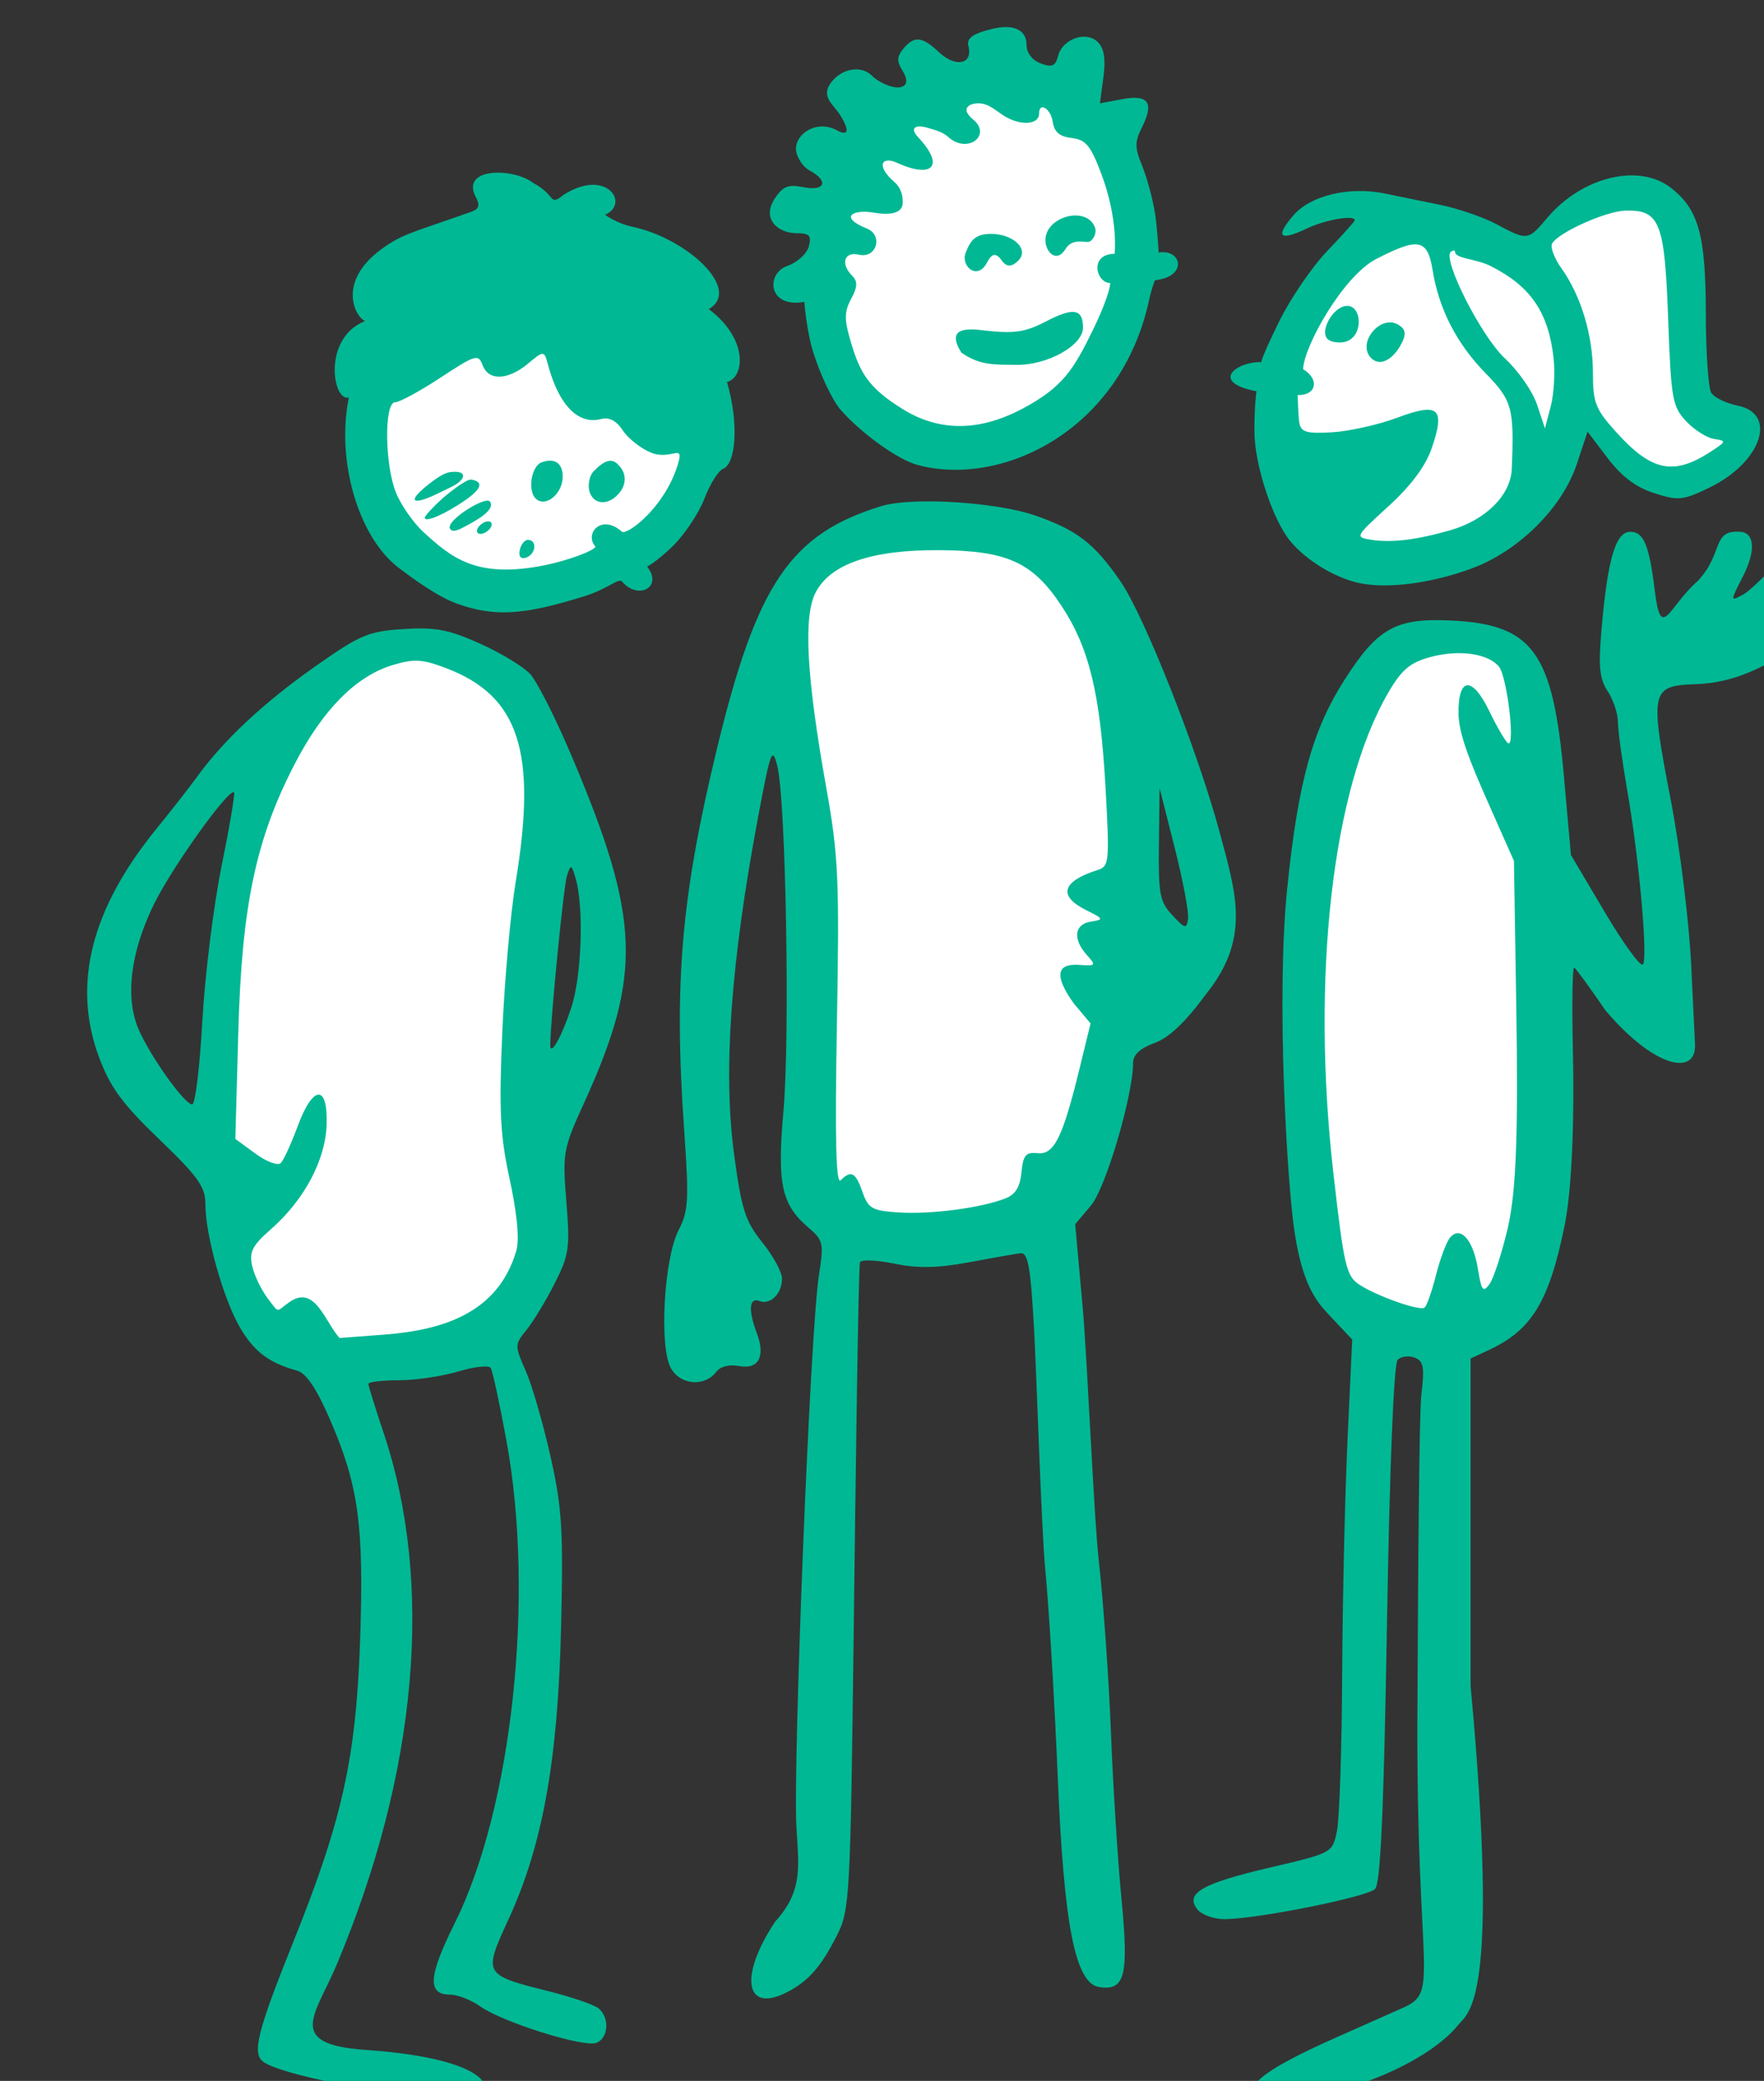 <?xml version="1.0" ?><svg height="329.28mm" viewBox="0 0 279.161 329.28" width="279.161mm" xmlns="http://www.w3.org/2000/svg">
    <rect x="0" y="0" width="279.161" height="329.28" fill="#333333" stroke="none"/>
    <path d="m 36946.068,12753.418 c -36.359,0.647 -67.286,24.643 -84.677,56.197 -26.485,91.952 -2.327,152.189 52.084,160.766 54.41,8.576 107.712,-52.857 117.685,-104.219 9.974,-51.361 -19.237,-100.478 -64.385,-110.601 -7.054,-1.582 -13.973,-2.263 -20.707,-2.143 z m 381.303,67.668 c -10.588,0.592 -23.011,5.673 -36.418,16.455 -35.753,28.752 -35.904,15.159 -63.719,4.887 -27.815,-10.273 -71.253,11.369 -98.07,48.668 -38.675,148.997 46.541,147.898 89.648,142.513 43.108,-5.386 73.583,-95.043 73.583,-95.043 0,0 10.754,23.196 29.367,39.793 18.613,16.597 34.573,17.753 49.644,11.27 15.071,-6.482 27.373,-23.636 6.096,-38.695 -21.276,-15.059 -10.749,-71.707 -16.4,-101.028 -3.533,-18.325 -16.085,-29.806 -33.731,-28.82 z m -660.142,47.539 c -35.228,-0.277 -71.483,14.923 -83.264,58.68 -20.944,77.789 16.955,97.437 46.875,122.769 22.385,17.852 74.026,1.196 118.574,-31.217 44.548,-32.412 18.505,-98.433 -13.853,-127.654 -14.157,-12.784 -40.934,-22.363 -68.332,-22.578 z m 259.244,153.625 c -6.554,0.04 -13.595,0.338 -21.2,0.787 -107.566,5.796 -84.035,79.475 -68.41,144.1 15.625,64.625 -0.554,182.206 4.211,243.64 4.765,61.434 133.313,29.322 152.373,0.799 19.06,-28.523 54.111,-237.007 25.744,-311.646 -24.821,-65.309 -46.843,-77.946 -92.718,-77.68 z m 291.07,60.264 c -33.086,0.753 -45.683,27.535 -66.461,81.576 -28.479,92.749 -15.736,229.48 -3.324,296.699 12.411,67.218 106.271,35.702 116.244,4.885 9.974,-30.816 14.627,-238.654 10.195,-291.711 -4.433,-53.056 -11.414,-88.36 -49.756,-91.252 -2.396,-0.181 -4.692,-0.248 -6.898,-0.197 z m -614.451,11.16 c -30.263,-0.382 -71.784,10.661 -90.678,68.324 -27.483,83.873 -22.166,164.057 -23.717,233.27 -0.665,127.056 49.757,123.565 105.719,117.98 55.962,-5.585 87.768,-40.39 76.686,-102.123 -11.082,-61.733 3.434,-157.274 8.421,-222.398 4.987,-65.124 -26.374,-85.67 -45.324,-90.756 -5.921,-1.59 -17.351,-4.124 -31.107,-4.297 z" fill="#FFFFFF" paint-order="markers stroke fill" transform="translate(130.08,73.764) matrix(0.265,0,0,0.265,-8886.089,-2794.296) translate(-3313.529,-2437.82)"/>
    <path d="m 36955.973,12720.148 c -2.585,-0.02 -5.543,0.38 -8.834,1.206 -7.486,1.879 -15.286,4.2 -13.772,9.992 2.878,11.001 -7.48,13.258 -17.529,3.818 -10.119,-9.503 -14.782,-9.948 -21.346,-2.039 -3.814,4.596 -3.93,7.483 -0.531,12.928 2.808,4.493 3.049,7.832 0.68,9.297 -4.817,2.976 -15.5,-2.664 -18.61,-5.938 -6.612,-6.961 -19.22,-4.504 -25.363,4.871 -5.108,7.794 2.436,12.494 5.977,18.16 6.011,9.61 5.109,13.09 -1.731,9.358 -13.348,-7.284 -27.808,4.141 -23.807,14.615 1.059,2.772 3.37,7.2 7.489,9.404 11.584,6.2 9.218,12.512 -3.723,9.924 -9.147,-1.828 -12.32,-0.545 -17.256,6.99 -7.629,11.644 1.574,20.522 13.406,20.522 7.432,0 8.747,1.461 7.071,7.871 -1.132,4.326 -6.871,9.544 -12.752,11.594 -13.118,4.571 -11.687,25.499 10.066,21.519 0,0 1.275,17.358 5.453,30.528 4.177,13.171 11.361,28.299 15.959,33.617 11.787,13.623 33.947,30.019 46.492,33.322 50.31,13.243 121.093,-20.516 137.977,-98.576 1.669,-7.715 3.551,-11.82 3.551,-11.82 19.708,-2.078 16.069,-18.805 2.162,-16.557 0,0 -0.836,-15.37 -2.252,-23.959 -1.411,-8.589 -4.879,-21.228 -7.703,-28.09 -4.333,-10.479 -4.347,-14.071 -0.113,-22.463 7.536,-14.939 4.06,-20.011 -11.692,-17.056 l -13.318,2.498 2.092,-15.577 c 1.456,-10.843 0.454,-17.204 -3.289,-20.947 -6.971,-6.971 -21.149,-2.042 -23.809,8.274 -1.563,6.083 -3.585,6.941 -10.369,4.4 -4.992,-1.873 -8.42,-6.305 -8.42,-10.883 0,-6.987 -4.402,-10.751 -12.156,-10.803 z m -14.494,45.706 c 3.283,0.582 5.327,1.756 11.687,6.285 9.965,7.098 22.443,6.869 22.443,-0.412 0,-7.224 7.038,-2.844 8.162,5.078 0.85,5.987 4.121,8.762 11.309,9.591 8.465,0.977 11.363,4.511 17.781,21.666 10.204,27.237 7.862,47.452 7.862,47.452 -15.574,0.179 -10.915,17.63 -2.618,17.457 0,0 0.08,6.605 -10.492,28.308 -11.644,23.919 -18.198,33.992 -41.531,46.528 -20.009,10.75 -45.299,16.716 -71.338,0.816 -21.545,-13.156 -26.254,-22.49 -31.682,-40.838 -3.864,-13.073 -3.808,-17.658 0.305,-25.346 3.857,-7.212 4.003,-10.409 0.608,-13.804 -7.02,-7.019 -4.919,-14.63 4.005,-12.573 10.662,2.46 14.619,-11.661 4.791,-15.609 -17.207,-6.912 -8.078,-11.584 3.92,-9.523 9.346,1.604 17.483,0.813 17.483,-6.049 0,-1.82 0.1,-7.799 -5.053,-12.274 -11.04,-9.602 -7.629,-15.657 1.721,-11.369 19.958,9.154 29.489,2.823 12.4,-15.465 -5.065,-5.42 -1.495,-7.715 6.24,-5.353 4.837,1.48 8.503,2.406 11.754,5.252 11.553,10.544 26.109,-0.83 15.276,-10.07 -9.687,-7.846 -0.505,-10.718 4.967,-9.748 z m -286.311,41.314 c -11.344,-0.792 -21.611,3.186 -16.131,14.107 2.908,5.438 2.254,7.487 -2.984,9.338 -34.568,12.199 -39.432,12.778 -50.69,20.362 -30.184,20.336 -18.076,42.409 -12.297,44.72 -25.712,10.189 -19.286,48.502 -9.662,45.639 -7.735,38.074 5.839,83.409 29.619,101.598 9.342,7.146 23.91,17.603 35.09,21.548 v 0.02 c 22.425,7.91 39.294,6.916 75.875,-4.469 14.531,-4.524 20.478,-11.231 22.625,-8.726 9.638,11.245 24.598,3.241 14.914,-8.993 0,0 5.437,-2.641 15.135,-12.042 7.134,-6.915 15.707,-19.737 19.051,-28.491 3.344,-8.754 8.416,-16.812 11.275,-17.91 7.17,-2.751 9.749,-25.782 2.25,-51.767 10.099,-2.452 13.439,-25.144 -10.912,-43.571 20.148,-11.626 -12.999,-42.229 -45.562,-49.148 -9.678,-2.056 -16.33,-7.16 -16.33,-7.16 14.942,-6.623 0.969,-28.069 -24.539,-12.082 -9.367,7.351 -4.179,0.711 -18.313,-6.864 -4.413,-3.44 -11.608,-5.634 -18.414,-6.109 z m 671.539,1.619 c -16.512,0.918 -34.734,9.939 -47.732,25.385 -11.369,13.511 -11.762,13.563 -30.039,3.764 -7.834,-4.198 -22.969,-9.423 -33.639,-11.61 -10.666,-2.185 -25.71,-5.263 -33.432,-6.838 -21.131,-4.31 -44.19,1.23 -54.365,13.059 -11.11,12.916 -8.339,15.649 8.002,7.894 11.27,-5.349 28.58,-8.314 28.58,-4.9 0,0.659 -7.395,8.916 -16.432,18.346 -9.036,9.432 -21.899,28.265 -28.588,41.849 -10.758,21.857 -10.8,24.52 -10.8,24.52 -13.753,-0.67 -31.866,11.709 -2.826,17.379 0,0 -1.252,7.494 -1.252,23.765 0,19.929 10.944,53.245 21.683,66.014 9.176,10.909 25.063,20.76 39.244,24.338 16.723,4.219 44.36,0.834 69.258,-8.482 27.889,-10.433 53.728,-36.189 62.348,-62.143 l 6.431,-19.365 12.036,15.842 c 8.306,10.932 16.911,17.394 27.777,20.861 14.442,4.616 17.155,4.34 32.973,-3.317 30.859,-14.938 40.947,-44.049 16.961,-48.927 -6.958,-1.414 -14.092,-4.846 -15.852,-7.625 -1.763,-2.78 -3.26,-24.058 -3.26,-47.289 -0.07,-46.9 -4.266,-62.132 -20.699,-75.059 -7.179,-5.646 -16.47,-8.012 -26.377,-7.461 z m -1.062,20.969 c 20.635,-0.587 23.545,6.722 25.617,64.305 1.738,48.248 2.513,52.68 10.759,61.451 4.891,5.197 12.419,9.963 16.731,10.59 7.424,1.074 7.32,1.471 -1.949,7.515 -22.301,14.544 -35.353,11.868 -56.543,-11.584 -12.424,-13.752 -13.922,-17.571 -13.922,-35.517 0,-22.414 -7.102,-45.921 -18.875,-62.454 -4.289,-6.024 -6.74,-12.674 -5.44,-14.777 4.125,-6.677 32.105,-19.198 43.622,-19.529 z m -328.268,2.894 c -8.423,-0.02 -18.012,5.895 -18.012,14.778 0,6.675 6.498,14.298 12.166,5.043 4.25,-6.941 12.457,-2.897 14.619,-4.424 2.162,-1.527 3.995,-5.209 2.807,-8.305 -1.891,-4.928 -6.526,-7.079 -11.58,-7.092 z m -50.332,10.995 c -9.024,0 -12.236,3.247 -15.301,11.324 -2.943,7.757 6.416,16.218 12.168,6.783 1.91,-3.133 4.389,-9.367 9.377,-2.242 3.138,4.483 6.457,3.531 9.877,0.111 6.946,-6.947 -3.358,-15.976 -16.121,-15.976 z m 254.779,6.375 c 4.942,0.811 7.225,5.542 8.744,15.042 3.734,23.365 14.36,44.085 31.68,61.784 15.914,16.265 17.16,20.836 15.633,57.234 -0.657,15.645 -15.619,30.496 -36.84,36.563 -19.98,5.708 -34.871,7.532 -46.689,5.707 -10.298,-1.589 -10.274,-1.639 9.966,-20.139 13.539,-12.371 22.135,-23.954 25.834,-34.801 8.094,-23.755 4.098,-27.266 -20.554,-18.043 -11.162,4.178 -28.621,8.107 -38.791,8.733 -15.231,0.938 -18.714,-0.03 -19.764,-5.467 -0.699,-3.634 -1.01,-16.737 -1.01,-16.737 11.214,0.214 13.234,-9.389 3.235,-15.478 0.419,-13.53 23.919,-55.758 43.861,-65.912 12.152,-6.188 19.753,-9.298 24.695,-8.486 z m 21.842,3.66 c 0.219,0.08 0.361,0.276 0.361,0.625 v 0 c 0,4.189 12.35,4.065 21.2,8.525 23.933,12.061 34.566,27.61 37.63,55.029 0.963,8.626 0.195,21.578 -1.709,28.785 l -3.459,13.1 -4.74,-14.207 c -2.607,-7.813 -11.199,-20.183 -19.095,-27.488 -14.038,-12.992 -37.349,-58.767 -32.43,-63.686 0.242,-0.242 1.586,-0.94 2.242,-0.685 z m -62.867,33.066 c -8.649,-1.528 -17.9,14.537 -13.059,19.537 1.502,1.552 4.803,2.365 8.27,2.164 13.124,-0.759 12.985,-20.253 4.789,-21.701 z m -163.861,3.588 c -3.467,-0.597 -8.978,1.289 -17.159,5.553 -12.389,6.463 -18.892,7.423 -36.746,5.447 -12.114,-1.633 -22.697,-1.048 -13.894,13.141 11.232,8.001 20.311,7.14 32.504,7.38 19.009,0.375 40.183,-11.694 40.183,-22.169 0,-5.673 -1.422,-8.755 -4.888,-9.352 z m 189.15,6.205 c -9.922,-0.966 -20.011,13.64 -12.024,21.404 5.258,5.111 12.579,0.494 17.03,-7.129 4.279,-7.328 3.356,-10.265 -0.817,-12.843 -1.357,-0.839 -2.772,-1.294 -4.189,-1.432 z m -507.172,18.76 c 2.661,-0.08 2.474,5.555 6.432,15.922 6.845,17.924 16.999,26.045 28.726,22.976 4.796,-1.252 9.138,1.025 12.903,6.772 3.122,4.765 10.648,10.722 16.724,13.238 12.53,5.192 20.69,-6.855 15.785,8.314 -7.914,24.479 -29.072,40.596 -32.898,39.057 -12.314,-11.183 -22.886,1.174 -15.856,8.869 -1.671,2.901 -17.789,8.44 -29.408,10.852 -41.874,8.696 -56.677,-4.391 -73.701,-19.887 -5.768,-5.416 -12.927,-15.689 -15.912,-22.832 -6.904,-16.515 -7.367,-54.406 -0.668,-54.406 2.62,0 14.831,-6.627 27.143,-14.721 20.816,-13.693 22.568,-14.218 25.066,-7.488 3.451,9.308 14.36,9.244 26.287,-0.139 5.158,-4.374 7.78,-6.48 9.377,-6.527 z m 4.703,63.75 c -1.561,-0.02 -3.332,0.336 -5.275,1.082 -5.914,2.269 -8.235,16.673 -3.459,21.449 5.8,5.801 16.222,-2.555 16.222,-13.006 0,-6.094 -2.805,-9.475 -7.488,-9.525 z m 37.049,0.213 c -3.872,-0.77 -7.844,2.888 -10.848,5.881 -3.373,3.369 -3.742,9.78 -2.496,13.029 2.889,7.541 11.425,7.59 17.633,0.111 3.979,-4.796 4.658,-11.439 -0.488,-16.586 -1.229,-1.429 -2.51,-2.179 -3.801,-2.435 z m -96.002,6.529 c -3.798,0.33 -7.873,2.867 -13.738,7.48 -13.064,10.276 -10.007,13.006 5.896,5.266 l 7.869,-3.83 c 8.279,-4.029 10.167,-9.801 -0.03,-8.916 z m -5.619,16.035 c -5.664,5.157 -10.297,10.249 -10.297,11.313 0,3.088 12.176,-2.15 23.902,-10.287 10.186,-7.067 11.271,-11.12 3.967,-12.495 -3.175,-0.598 -15.463,9.572 -17.572,11.469 z m 26.982,1.102 v 0 c -5.747,0.2 -24.022,12.041 -22.306,16.511 1.257,3.275 6.538,0.203 8.423,-0.753 13.123,-6.812 17.883,-11.418 15.606,-15.1 -0.3,-0.486 -0.902,-0.689 -1.723,-0.66 z m 254.325,0.636 c -7.683,0.355 -14.267,1.196 -18.807,2.584 -54.264,16.594 -74.421,46.227 -98.18,144.323 -21.51,88.815 -25.943,140.124 -19.724,228.277 2.933,41.576 2.556,48.395 -3.266,59.66 -8.783,16.981 -11.776,69.498 -4.701,82.444 5.629,10.303 20.278,11.466 27.26,2.171 2.314,-3.087 7.783,-4.432 13.511,-3.337 11.635,2.224 15.891,-5.711 10.574,-19.696 -5.186,-13.64 -4.566,-21.472 1.518,-19.135 6.576,2.52 13.561,-4.371 13.561,-13.378 0,-3.827 -5.3,-13.555 -11.778,-21.616 -10.253,-12.758 -12.443,-19.637 -16.918,-53.127 -6.582,-49.238 -1.918,-114.07 14.481,-201.316 7.432,-39.541 8.361,-41.984 11.408,-29.947 5.068,20.021 7.579,161.588 3.654,205.896 -3.866,43.632 -1.222,55.902 15.024,69.744 8.687,7.401 9.136,9.386 6.252,27.619 -5.489,34.72 -15.516,292.491 -13.582,329.252 1.27,24.105 4.442,38.698 -12.694,57.518 -21.743,32.768 -17.924,55.04 7.207,42.043 12.86,-6.648 20.362,-15.259 29.992,-34.422 7.334,-14.594 7.812,-23.399 9.727,-179.004 1.109,-90.009 2.82,-220.951 3.797,-222.535 0.977,-1.586 10.298,-1.135 20.713,0.996 13.861,2.839 25.686,2.621 44.146,-0.816 13.868,-2.58 27.74,-5.025 30.828,-5.43 4.599,-0.604 6.081,7.389 8.19,44.184 1.411,24.707 4.424,120.296 6.689,143.976 2.268,23.678 5.62,79.271 7.452,123.539 3.72,90.048 10.497,124.426 24.929,126.526 15.333,2.229 17.624,-6.893 13.199,-52.58 -2.243,-23.169 -5.093,-68.238 -6.334,-100.153 -1.238,-31.912 -4.538,-78.239 -7.328,-102.947 -2.791,-24.707 -6.978,-123.199 -9.529,-150.4 l -4.453,-49.475 9.459,-11.242 c 8.813,-10.476 25.111,-65.719 25.111,-85.121 0,-4.801 4.257,-8.746 12.748,-11.817 8.709,-3.148 18.476,-12.41 30.822,-29.234 26.585,-33.077 18.138,-59.41 8.241,-96.229 -13.072,-48.63 -45.027,-129.501 -59.399,-150.326 -15.53,-22.501 -25.726,-30.406 -50.437,-39.099 -17.369,-6.109 -50.315,-9.433 -73.363,-8.37 z m -253.729,11.741 c -2.058,0 -4.785,1.686 -6.057,3.744 -1.272,2.061 -0.627,3.746 1.434,3.746 2.058,0 4.783,-1.685 6.055,-3.746 1.272,-2.058 0.629,-3.744 -1.432,-3.744 z m 682.035,6.216 c -8.679,0 -13.438,15.89 -17.068,56.975 -2.078,23.511 -1.415,30.639 3.566,38.24 3.366,5.137 6.121,13.393 6.121,18.344 0,4.949 2.524,23.471 5.61,41.16 6.983,40.046 12.298,98.847 9.361,103.598 -1.21,1.96 -11.393,-11.94 -22.625,-30.885 l -20.424,-34.447 -4.164,-46.891 c -6.589,-74.194 -18.412,-90.632 -66.949,-93.084 -33.31,-1.681 -44.213,4.317 -63.969,35.201 -18.898,29.539 -27.803,60.186 -34.4,125.303 -6.657,65.707 0.08,176.601 4.515,205.098 4.665,29.987 12.181,40.185 20.174,48.668 l 14.18,15.049 -2.799,59.896 c -1.54,32.946 -2.97,96.119 -3.195,140.385 -0.219,44.269 -1.629,86.3 -3.137,93.406 -2.735,12.882 -2.845,12.943 -40.027,21.627 -40.762,9.517 -51.106,15.551 -43.125,25.164 2.647,3.194 10.085,5.756 16.523,5.643 20.15,-0.277 84.666,-13.272 89.401,-18.006 3.29,-3.291 5.223,-46.276 7.132,-158.373 1.603,-94.392 4.069,-155.31 6.375,-157.617 2.068,-2.064 6.631,-2.657 10.137,-1.311 5.332,2.046 5.994,5.665 4.029,22.022 -1.295,10.765 -1.931,96.396 -2.382,190.287 -0.748,155.832 13.502,166.105 -8.079,175.691 l -40.591,18.029 c -45.678,20.289 -56.9,30.763 -43.985,35.27 35.611,6.203 96.943,-17.918 116.938,-42.695 6.361,-7.882 25.101,-12.924 7.488,-202.639 v -195.428 l 11.23,-5.232 c 25.359,-11.815 35.765,-29.065 44.971,-74.496 4.442,-21.937 5.8,-64.767 4.918,-102.629 -0.667,-28.773 -0.317,-51.76 0.787,-51.069 1.1,0.685 9.524,12.231 18.717,25.657 29.845,35.048 54.29,38.863 53.391,20.162 l -2.272,-47.28 c -1.25,-26.011 -6.744,-70.401 -12.213,-98.675 -12.62,-65.245 -11.992,-68.185 14.787,-69.106 22.324,-0.775 41.925,-9.11 70.713,-30.078 20.807,-15.153 28.019,-25.925 21.637,-32.309 -8.454,-2.778 -24.955,7.649 -34.277,13.014 l 9.67,-14.617 c 9.503,-14.364 9.734,-27.022 0.488,-27.022 -2.432,0 -10.736,7.554 -18.455,16.788 -7.718,9.234 -17.427,18.607 -21.578,20.828 -7.518,4.029 -7.518,4.006 0.113,-10.957 7.772,-15.228 7.059,-26.091 -1.617,-26.659 -17.296,-1.133 -9.661,12.579 -25.258,29.272 -17.522,15.267 -21.969,36.889 -25.727,6.16 -3.364,-27.513 -6.641,-35.432 -14.656,-35.432 z m -658.142,4.825 c -2.06,-0.109 -4.326,2.611 -5.036,6.045 -0.809,3.909 0.592,5.616 3.743,4.566 5.828,-1.943 6.85,-10.313 1.293,-10.611 z m 245.205,6.148 c 40.72,0.233 56.025,7.168 73.209,33.17 16.618,25.148 23.228,52.457 26.365,108.93 2.428,43.676 2.144,46.729 -4.504,48.822 -21.555,6.782 -24.142,15.54 -7.094,24.023 10.557,5.253 10.727,5.668 2.809,6.864 -9.888,1.496 -10.96,10.463 -2.389,19.939 5.666,6.258 5.388,6.62 -4.529,5.91 -14.398,-1.038 -14.514,7.372 -3.17,23.137 l 9.926,11.795 -6.614,27.074 c -10.066,41.204 -15.167,51.475 -25.076,50.426 -6.982,-0.739 -8.594,1.19 -9.582,11.469 -0.851,8.872 -3.64,13.286 -9.904,15.666 -14.786,5.625 -44.177,9.468 -63.113,8.261 -16.178,-1.033 -18.452,-2.298 -21.891,-12.166 -4.127,-11.832 -6.825,-13.289 -13.064,-7.05 -2.797,2.794 -3.46,-24.615 -2.247,-92.651 1.55,-87.03 0.924,-101.084 -6.306,-141.545 -11.859,-66.38 -13.838,-102.429 -6.406,-116.798 8.816,-17.046 33.438,-25.501 73.58,-25.276 z m -307.17,46.777 c -3.721,-0.1 -7.794,0.03 -12.567,0.336 -20.991,1.336 -25.868,3.416 -53.142,22.637 -30.28,21.338 -54.143,43.626 -69.748,65.139 -4.661,6.426 -15.78,20.657 -24.705,31.625 -39.03,47.952 -50.327,93.081 -34.141,136.381 6.711,17.95 13.93,27.776 35.936,48.92 23.273,22.361 27.537,28.365 27.537,38.767 0,18.382 10.613,56.294 20.558,73.424 8.445,14.553 17.247,21.228 34.201,25.939 5.486,1.525 11.608,10.63 19.674,29.249 17.085,39.45 20.321,63.158 17.965,131.855 -2.397,69.979 -10.607,107.089 -39.726,179.572 -21.574,53.708 -24.882,66.766 -18.211,71.944 5.557,4.309 29.267,10.652 59.128,15.818 11.327,1.96 27.33,6.045 35.565,9.078 19.055,7.021 31.823,6.189 37.059,-2.412 8.011,-13.162 -14.13,-25.557 -70.752,-29.516 -48.175,-3.368 -29.595,-20.941 -17.082,-50.767 48.357,-114.964 58.28,-227.635 27.994,-317.86 -4.972,-14.808 -9.039,-27.889 -9.039,-29.068 0,-1.182 8.154,-2.148 18.121,-2.148 9.967,0 25.974,-2.363 35.572,-5.25 9.593,-2.892 18.326,-3.821 19.404,-2.075 1.081,1.746 5.292,21.279 9.358,43.407 17.065,92.889 3.519,219.026 -30.957,288.269 -15.779,31.689 -16.437,42.52 -2.59,42.52 4.38,0 12.43,3.159 17.898,7.017 13.451,9.493 61.796,24.665 69.36,21.762 7.244,-2.78 8.04,-15.013 1.338,-20.572 -2.614,-2.172 -16.026,-6.779 -29.807,-10.241 -39.057,-9.811 -39.164,-9.998 -24,-42.955 20.375,-44.282 29.517,-94.981 31.379,-174.009 1.39,-58.95 0.586,-71.825 -6.403,-102.85 -4.393,-19.509 -11.036,-42.358 -14.759,-50.775 -6.609,-14.932 -6.595,-15.532 0.584,-24.397 4.046,-4.997 11.596,-17.454 16.777,-27.676 8.591,-16.955 9.204,-21.239 6.961,-48.875 -2.359,-29.085 -1.938,-31.43 10.539,-58.81 35.032,-76.875 33.804,-110.223 -7.643,-207.86 -9.408,-22.164 -20.435,-43.916 -24.498,-48.341 -4.065,-4.426 -17.561,-12.612 -29.994,-18.192 -14.007,-6.288 -21.977,-8.706 -33.138,-9.01 z m 613.431,14.885 c 12.319,-0.866 23.323,1.97 28.188,7.828 5.06,6.079 10.097,50.153 5.226,45.582 -1.82,-1.704 -6.684,-10.125 -10.812,-18.714 -10.273,-21.383 -18.798,-20.818 -18.51,1.228 0.15,11.67 6.109,27.119 17.918,53.744 l 15.182,34.231 1.381,85.92 c 1.152,71.689 0.311,110.458 -5.071,133.316 -3.549,15.069 -8.466,30.146 -10.924,33.51 -3.805,5.205 -4.824,3.88 -6.876,-8.946 -2.802,-17.534 -10.521,-26.253 -16.676,-18.834 -2.179,2.624 -5.981,12.784 -8.444,22.573 -2.465,9.787 -5.54,18.457 -6.837,19.252 -3.238,2.001 -28.457,-6.931 -38.913,-13.782 -7.806,-5.113 -9.192,-11.126 -15.591,-67.625 -12.902,-113.903 -1.226,-227.629 33.168,-286.32 7.848,-13.388 12.858,-17.565 25.013,-20.836 4.22,-1.136 8.472,-1.838 12.578,-2.127 z m -616.9,4.406 v 0 c 4.609,0.278 9.405,1.712 16.535,4.434 43.472,16.602 54.288,49.92 41.412,127.57 -3.075,18.531 -6.678,58.964 -8.006,89.848 -1.994,46.282 -1.254,61.527 4.204,86.729 4.015,18.483 6.439,36.028 4.126,43.875 -11.189,37.958 -45.409,47.367 -79.125,49.925 l -26.388,2.002 c -8.7,-9.613 -14.635,-31.999 -29.764,-21.556 -8.363,5.773 -5.876,7.398 -12.965,-1.873 -3.939,-5.146 -8.186,-13.936 -9.441,-19.532 -1.893,-8.428 0.03,-12.201 11.232,-22.037 19.817,-17.399 32.487,-41.156 33.209,-62.261 0.836,-24.485 -8.098,-24.032 -17.302,0.878 -3.802,10.296 -8.323,20.157 -10.047,21.913 -1.722,1.754 -8.535,-0.777 -15.139,-5.62 l -12.012,-8.804 1.758,-63.641 c 2.084,-75.37 10.427,-115.173 33.535,-159.93 16.921,-32.78 36.734,-52.804 58.768,-59.408 6.379,-1.911 10.801,-2.791 15.41,-2.514 z m 442.475,76.006 8.996,35.563 c 4.948,19.561 8.559,38.671 8.017,42.465 -0.882,6.238 -1.784,6.031 -9.4,-2.114 -7.507,-8.038 -8.379,-12.628 -8.018,-42.462 z m -552.729,2.604 c 0.685,0.682 -2.676,20.559 -7.469,44.166 -4.79,23.607 -9.946,65.243 -11.463,92.523 -1.513,27.282 -4.24,49.606 -6.056,49.606 -4.551,0 -25.212,-28.977 -32.035,-44.924 -8.171,-19.099 -4.79,-46.223 9.33,-74.873 11.003,-22.323 44.779,-69.415 47.693,-66.498 z m 201.373,44.709 c 0.696,0.246 1.418,2.457 2.68,6.816 4.973,17.178 3.557,58.263 -2.656,77.012 -5.879,17.747 -12.685,29.663 -12.545,22.006 0.275,-16.683 8.033,-94.956 9.992,-100.858 1.164,-3.503 1.833,-5.222 2.529,-4.976 z" fill="#00B894" transform="translate(130.08,73.764) matrix(0.265,0,0,0.265,-8886.089,-2794.296) translate(-3313.529,-2437.82)"/>
</svg>